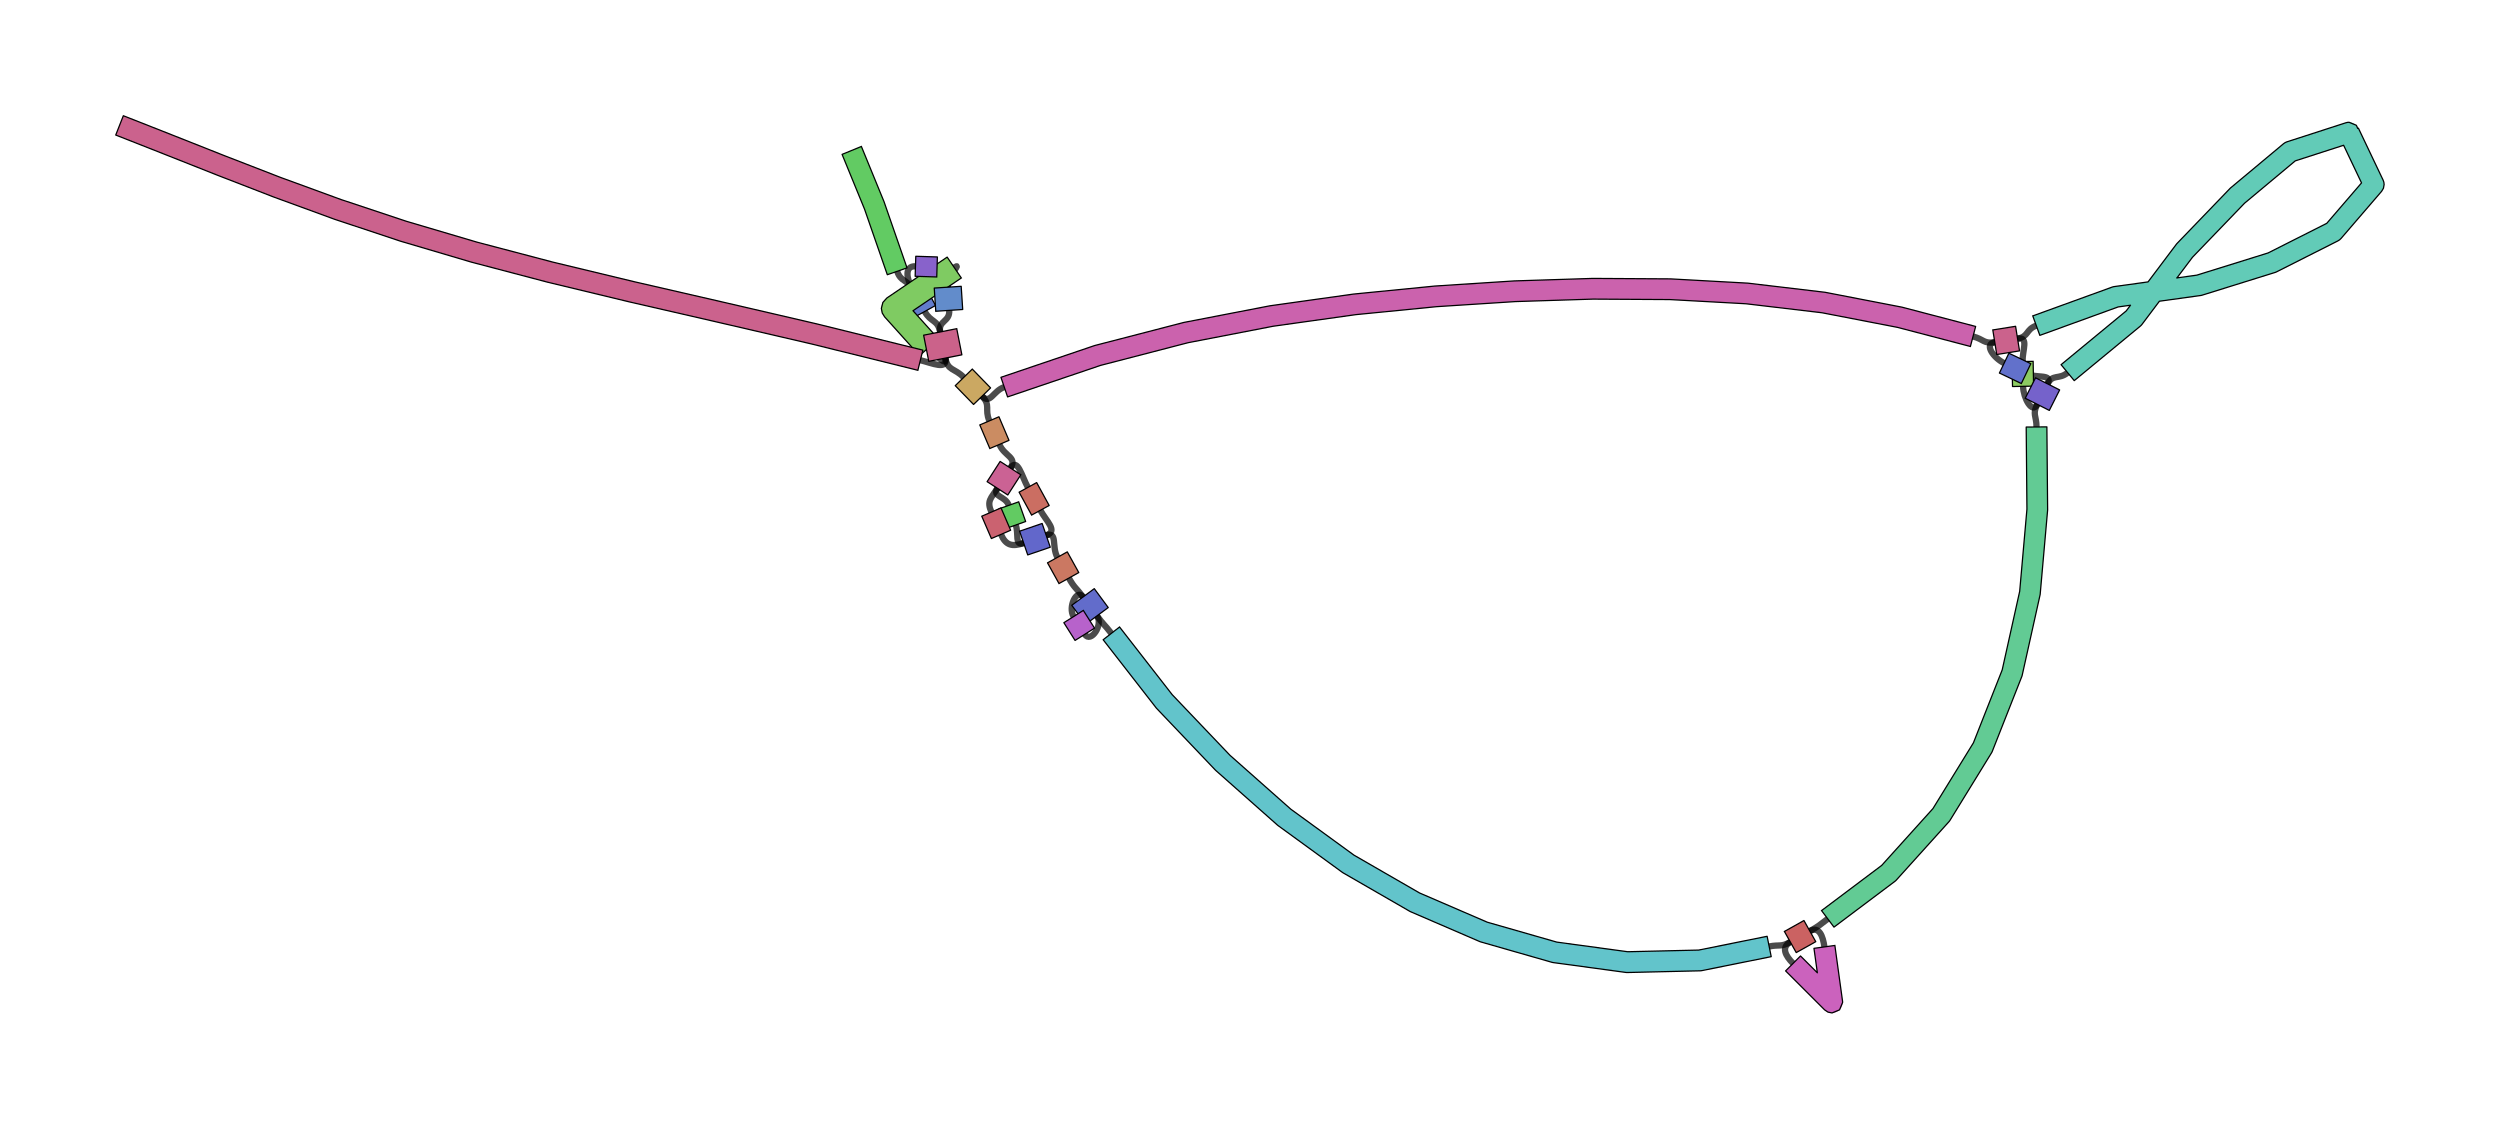 <?xml version="1.0" encoding="UTF-8" standalone="no"?>
<svg width="781.05mm" height="352.778mm"
 viewBox="0 0 2214 1000"
 xmlns="http://www.w3.org/2000/svg" xmlns:xlink="http://www.w3.org/1999/xlink"  version="1.2" baseProfile="tiny">
<title>Qt SVG Document</title>
<desc>Generated with Qt</desc>
<defs>
</defs>
<g fill="none" stroke="black" stroke-width="1" fill-rule="evenodd" stroke-linecap="square" stroke-linejoin="bevel" >

<g fill="#ffffff" fill-opacity="1" stroke="none" transform="matrix(1,0,0,1,0,0)"
font-family="Helvetica" font-size="12" font-weight="400" font-style="normal" 
>
<rect x="0" y="0" width="2214" height="1000"/>
</g>

<g fill="none" stroke="#000000" stroke-opacity="1" stroke-width="1" stroke-linecap="square" stroke-linejoin="bevel" transform="matrix(1,0,0,1,0,0)"
font-family="Helvetica" font-size="12" font-weight="400" font-style="normal" 
>
</g>

<g fill="none" stroke="#000000" stroke-opacity="1" stroke-width="1" stroke-linecap="square" stroke-linejoin="bevel" transform="matrix(1,0,0,1,0,0)"
font-family="Helvetica" font-size="12" font-weight="400" font-style="normal" 
>
</g>

<g fill="none" stroke="#000000" stroke-opacity="1" stroke-width="1" stroke-linecap="square" stroke-linejoin="bevel" transform="matrix(3.717,0,0,3.717,12.934,18.119)"
font-family="Helvetica" font-size="12" font-weight="400" font-style="normal" 
>
</g>

<g fill="none" stroke="#000000" stroke-opacity="0.706" stroke-width="1.5" stroke-linecap="round" stroke-linejoin="bevel" transform="matrix(3.717,0,0,3.717,12.934,18.119)"
font-family="Helvetica" font-size="12" font-weight="400" font-style="normal" 
>
<path vector-effect="none" fill-rule="evenodd" d="M221.75,80.44 C222.326,83.369 218.699,81.665 215.801,80.948 "/>
</g>

<g fill="none" stroke="#000000" stroke-opacity="1" stroke-width="1" stroke-linecap="square" stroke-linejoin="bevel" transform="matrix(3.717,0,0,3.717,12.934,18.119)"
font-family="Helvetica" font-size="12" font-weight="400" font-style="normal" 
>
</g>

<g fill="none" stroke="#000000" stroke-opacity="1" stroke-width="1" stroke-linecap="square" stroke-linejoin="bevel" transform="matrix(3.717,0,0,3.717,12.934,18.119)"
font-family="Helvetica" font-size="12" font-weight="400" font-style="normal" 
>
</g>

<g fill="none" stroke="#000000" stroke-opacity="0.706" stroke-width="1.5" stroke-linecap="round" stroke-linejoin="bevel" transform="matrix(3.717,0,0,3.717,12.934,18.119)"
font-family="Helvetica" font-size="12" font-weight="400" font-style="normal" 
>
<path vector-effect="none" fill-rule="evenodd" d="M221.75,80.44 C222.363,83.56 223.927,82.758 226.144,85.037 "/>
</g>

<g fill="none" stroke="#000000" stroke-opacity="1" stroke-width="1" stroke-linecap="square" stroke-linejoin="bevel" transform="matrix(3.717,0,0,3.717,12.934,18.119)"
font-family="Helvetica" font-size="12" font-weight="400" font-style="normal" 
>
</g>

<g fill="none" stroke="#000000" stroke-opacity="1" stroke-width="1" stroke-linecap="square" stroke-linejoin="bevel" transform="matrix(3.717,0,0,3.717,12.934,18.119)"
font-family="Helvetica" font-size="12" font-weight="400" font-style="normal" 
>
</g>

<g fill="none" stroke="#000000" stroke-opacity="0.706" stroke-width="1.5" stroke-linecap="round" stroke-linejoin="bevel" transform="matrix(3.717,0,0,3.717,12.934,18.119)"
font-family="Helvetica" font-size="12" font-weight="400" font-style="normal" 
>
<path vector-effect="none" fill-rule="evenodd" d="M221.75,80.44 C222.202,82.739 219.407,79.6 217.84,77.859 "/>
</g>

<g fill="none" stroke="#000000" stroke-opacity="1" stroke-width="1" stroke-linecap="square" stroke-linejoin="bevel" transform="matrix(3.717,0,0,3.717,12.934,18.119)"
font-family="Helvetica" font-size="12" font-weight="400" font-style="normal" 
>
</g>

<g fill="none" stroke="#000000" stroke-opacity="1" stroke-width="1" stroke-linecap="square" stroke-linejoin="bevel" transform="matrix(3.717,0,0,3.717,12.934,18.119)"
font-family="Helvetica" font-size="12" font-weight="400" font-style="normal" 
>
</g>

<g fill="none" stroke="#000000" stroke-opacity="0.706" stroke-width="1.5" stroke-linecap="round" stroke-linejoin="bevel" transform="matrix(3.717,0,0,3.717,12.934,18.119)"
font-family="Helvetica" font-size="12" font-weight="400" font-style="normal" 
>
<path vector-effect="none" fill-rule="evenodd" d="M220.525,74.211 C219.935,71.21 218.311,72.011 216.832,69.334 "/>
</g>

<g fill="none" stroke="#000000" stroke-opacity="1" stroke-width="1" stroke-linecap="square" stroke-linejoin="bevel" transform="matrix(3.717,0,0,3.717,12.934,18.119)"
font-family="Helvetica" font-size="12" font-weight="400" font-style="normal" 
>
</g>

<g fill="none" stroke="#000000" stroke-opacity="1" stroke-width="1" stroke-linecap="square" stroke-linejoin="bevel" transform="matrix(3.717,0,0,3.717,12.934,18.119)"
font-family="Helvetica" font-size="12" font-weight="400" font-style="normal" 
>
</g>

<g fill="none" stroke="#000000" stroke-opacity="0.706" stroke-width="1.5" stroke-linecap="round" stroke-linejoin="bevel" transform="matrix(3.717,0,0,3.717,12.934,18.119)"
font-family="Helvetica" font-size="12" font-weight="400" font-style="normal" 
>
<path vector-effect="none" fill-rule="evenodd" d="M220.525,74.211 C219.988,71.478 222.864,71.855 222.683,69.075 "/>
</g>

<g fill="none" stroke="#000000" stroke-opacity="1" stroke-width="1" stroke-linecap="square" stroke-linejoin="bevel" transform="matrix(3.717,0,0,3.717,12.934,18.119)"
font-family="Helvetica" font-size="12" font-weight="400" font-style="normal" 
>
</g>

<g fill="none" stroke="#000000" stroke-opacity="1" stroke-width="1" stroke-linecap="square" stroke-linejoin="bevel" transform="matrix(3.717,0,0,3.717,12.934,18.119)"
font-family="Helvetica" font-size="12" font-weight="400" font-style="normal" 
>
</g>

<g fill="none" stroke="#000000" stroke-opacity="0.706" stroke-width="1.5" stroke-linecap="round" stroke-linejoin="bevel" transform="matrix(3.717,0,0,3.717,12.934,18.119)"
font-family="Helvetica" font-size="12" font-weight="400" font-style="normal" 
>
<path vector-effect="none" fill-rule="evenodd" d="M418.035,220.628 C420.56,220.12 420.828,220.824 423.076,219.567 "/>
</g>

<g fill="none" stroke="#000000" stroke-opacity="1" stroke-width="1" stroke-linecap="square" stroke-linejoin="bevel" transform="matrix(3.717,0,0,3.717,12.934,18.119)"
font-family="Helvetica" font-size="12" font-weight="400" font-style="normal" 
>
</g>

<g fill="none" stroke="#000000" stroke-opacity="1" stroke-width="1" stroke-linecap="square" stroke-linejoin="bevel" transform="matrix(3.717,0,0,3.717,12.934,18.119)"
font-family="Helvetica" font-size="12" font-weight="400" font-style="normal" 
>
</g>

<g fill="none" stroke="#000000" stroke-opacity="0.706" stroke-width="1.5" stroke-linecap="round" stroke-linejoin="bevel" transform="matrix(3.717,0,0,3.717,12.934,18.119)"
font-family="Helvetica" font-size="12" font-weight="400" font-style="normal" 
>
<path vector-effect="none" fill-rule="evenodd" d="M261.307,146.029 C259.65,143.899 259.483,144.031 257.88,141.861 "/>
</g>

<g fill="none" stroke="#000000" stroke-opacity="1" stroke-width="1" stroke-linecap="square" stroke-linejoin="bevel" transform="matrix(3.717,0,0,3.717,12.934,18.119)"
font-family="Helvetica" font-size="12" font-weight="400" font-style="normal" 
>
</g>

<g fill="none" stroke="#000000" stroke-opacity="1" stroke-width="1" stroke-linecap="square" stroke-linejoin="bevel" transform="matrix(3.717,0,0,3.717,12.934,18.119)"
font-family="Helvetica" font-size="12" font-weight="400" font-style="normal" 
>
</g>

<g fill="none" stroke="#000000" stroke-opacity="0.706" stroke-width="1.5" stroke-linecap="round" stroke-linejoin="bevel" transform="matrix(3.717,0,0,3.717,12.934,18.119)"
font-family="Helvetica" font-size="12" font-weight="400" font-style="normal" 
>
<path vector-effect="none" fill-rule="evenodd" d="M489.153,83.912 C487.04,85.655 485.605,84.14 484.371,86.586 "/>
</g>

<g fill="none" stroke="#000000" stroke-opacity="1" stroke-width="1" stroke-linecap="square" stroke-linejoin="bevel" transform="matrix(3.717,0,0,3.717,12.934,18.119)"
font-family="Helvetica" font-size="12" font-weight="400" font-style="normal" 
>
</g>

<g fill="none" stroke="#000000" stroke-opacity="1" stroke-width="1" stroke-linecap="square" stroke-linejoin="bevel" transform="matrix(3.717,0,0,3.717,12.934,18.119)"
font-family="Helvetica" font-size="12" font-weight="400" font-style="normal" 
>
</g>

<g fill="none" stroke="#000000" stroke-opacity="0.706" stroke-width="1.5" stroke-linecap="round" stroke-linejoin="bevel" transform="matrix(3.717,0,0,3.717,12.934,18.119)"
font-family="Helvetica" font-size="12" font-weight="400" font-style="normal" 
>
<path vector-effect="none" fill-rule="evenodd" d="M423.728,224.67 C421.908,222.852 420.831,220.822 423.076,219.567 "/>
</g>

<g fill="none" stroke="#000000" stroke-opacity="1" stroke-width="1" stroke-linecap="square" stroke-linejoin="bevel" transform="matrix(3.717,0,0,3.717,12.934,18.119)"
font-family="Helvetica" font-size="12" font-weight="400" font-style="normal" 
>
</g>

<g fill="none" stroke="#000000" stroke-opacity="1" stroke-width="1" stroke-linecap="square" stroke-linejoin="bevel" transform="matrix(3.717,0,0,3.717,12.934,18.119)"
font-family="Helvetica" font-size="12" font-weight="400" font-style="normal" 
>
</g>

<g fill="none" stroke="#000000" stroke-opacity="0.706" stroke-width="1.5" stroke-linecap="round" stroke-linejoin="bevel" transform="matrix(3.717,0,0,3.717,12.934,18.119)"
font-family="Helvetica" font-size="12" font-weight="400" font-style="normal" 
>
<path vector-effect="none" fill-rule="evenodd" d="M427.729,216.966 C429.964,215.717 430.851,218.194 431.201,220.73 "/>
</g>

<g fill="none" stroke="#000000" stroke-opacity="1" stroke-width="1" stroke-linecap="square" stroke-linejoin="bevel" transform="matrix(3.717,0,0,3.717,12.934,18.119)"
font-family="Helvetica" font-size="12" font-weight="400" font-style="normal" 
>
</g>

<g fill="none" stroke="#000000" stroke-opacity="1" stroke-width="1" stroke-linecap="square" stroke-linejoin="bevel" transform="matrix(3.717,0,0,3.717,12.934,18.119)"
font-family="Helvetica" font-size="12" font-weight="400" font-style="normal" 
>
</g>

<g fill="none" stroke="#000000" stroke-opacity="0.706" stroke-width="1.5" stroke-linecap="round" stroke-linejoin="bevel" transform="matrix(3.717,0,0,3.717,12.934,18.119)"
font-family="Helvetica" font-size="12" font-weight="400" font-style="normal" 
>
<path vector-effect="none" fill-rule="evenodd" d="M427.729,216.966 C429.986,215.705 429.931,215.601 431.997,214.048 "/>
</g>

<g fill="none" stroke="#000000" stroke-opacity="1" stroke-width="1" stroke-linecap="square" stroke-linejoin="bevel" transform="matrix(3.717,0,0,3.717,12.934,18.119)"
font-family="Helvetica" font-size="12" font-weight="400" font-style="normal" 
>
</g>

<g fill="none" stroke="#000000" stroke-opacity="1" stroke-width="1" stroke-linecap="square" stroke-linejoin="bevel" transform="matrix(3.717,0,0,3.717,12.934,18.119)"
font-family="Helvetica" font-size="12" font-weight="400" font-style="normal" 
>
</g>

<g fill="none" stroke="#000000" stroke-opacity="0.706" stroke-width="1.5" stroke-linecap="round" stroke-linejoin="bevel" transform="matrix(3.717,0,0,3.717,12.934,18.119)"
font-family="Helvetica" font-size="12" font-weight="400" font-style="normal" 
>
<path vector-effect="none" fill-rule="evenodd" d="M210.277,59.765 C211.187,62.386 212.537,61.558 213.878,63.986 "/>
</g>

<g fill="none" stroke="#000000" stroke-opacity="1" stroke-width="1" stroke-linecap="square" stroke-linejoin="bevel" transform="matrix(3.717,0,0,3.717,12.934,18.119)"
font-family="Helvetica" font-size="12" font-weight="400" font-style="normal" 
>
</g>

<g fill="none" stroke="#000000" stroke-opacity="1" stroke-width="1" stroke-linecap="square" stroke-linejoin="bevel" transform="matrix(3.717,0,0,3.717,12.934,18.119)"
font-family="Helvetica" font-size="12" font-weight="400" font-style="normal" 
>
</g>

<g fill="none" stroke="#000000" stroke-opacity="0.706" stroke-width="1.5" stroke-linecap="round" stroke-linejoin="bevel" transform="matrix(3.717,0,0,3.717,12.934,18.119)"
font-family="Helvetica" font-size="12" font-weight="400" font-style="normal" 
>
<path vector-effect="none" fill-rule="evenodd" d="M481.74,96.853 C481.716,94.156 480.697,93.869 481.912,91.461 "/>
</g>

<g fill="none" stroke="#000000" stroke-opacity="1" stroke-width="1" stroke-linecap="square" stroke-linejoin="bevel" transform="matrix(3.717,0,0,3.717,12.934,18.119)"
font-family="Helvetica" font-size="12" font-weight="400" font-style="normal" 
>
</g>

<g fill="none" stroke="#000000" stroke-opacity="1" stroke-width="1" stroke-linecap="square" stroke-linejoin="bevel" transform="matrix(3.717,0,0,3.717,12.934,18.119)"
font-family="Helvetica" font-size="12" font-weight="400" font-style="normal" 
>
</g>

<g fill="none" stroke="#000000" stroke-opacity="0.706" stroke-width="1.5" stroke-linecap="round" stroke-linejoin="bevel" transform="matrix(3.717,0,0,3.717,12.934,18.119)"
font-family="Helvetica" font-size="12" font-weight="400" font-style="normal" 
>
<path vector-effect="none" fill-rule="evenodd" d="M477.215,75.795 C479.896,75.366 479.131,73.636 481.682,72.71 "/>
</g>

<g fill="none" stroke="#000000" stroke-opacity="1" stroke-width="1" stroke-linecap="square" stroke-linejoin="bevel" transform="matrix(3.717,0,0,3.717,12.934,18.119)"
font-family="Helvetica" font-size="12" font-weight="400" font-style="normal" 
>
</g>

<g fill="none" stroke="#000000" stroke-opacity="1" stroke-width="1" stroke-linecap="square" stroke-linejoin="bevel" transform="matrix(3.717,0,0,3.717,12.934,18.119)"
font-family="Helvetica" font-size="12" font-weight="400" font-style="normal" 
>
</g>

<g fill="none" stroke="#000000" stroke-opacity="0.706" stroke-width="1.5" stroke-linecap="round" stroke-linejoin="bevel" transform="matrix(3.717,0,0,3.717,12.934,18.119)"
font-family="Helvetica" font-size="12" font-weight="400" font-style="normal" 
>
<path vector-effect="none" fill-rule="evenodd" d="M477.215,75.795 C479.981,75.353 478.36,78.466 478.414,81.266 "/>
</g>

<g fill="none" stroke="#000000" stroke-opacity="1" stroke-width="1" stroke-linecap="square" stroke-linejoin="bevel" transform="matrix(3.717,0,0,3.717,12.934,18.119)"
font-family="Helvetica" font-size="12" font-weight="400" font-style="normal" 
>
</g>

<g fill="none" stroke="#000000" stroke-opacity="1" stroke-width="1" stroke-linecap="square" stroke-linejoin="bevel" transform="matrix(3.717,0,0,3.717,12.934,18.119)"
font-family="Helvetica" font-size="12" font-weight="400" font-style="normal" 
>
</g>

<g fill="none" stroke="#000000" stroke-opacity="0.706" stroke-width="1.5" stroke-linecap="round" stroke-linejoin="bevel" transform="matrix(3.717,0,0,3.717,12.934,18.119)"
font-family="Helvetica" font-size="12" font-weight="400" font-style="normal" 
>
<path vector-effect="none" fill-rule="evenodd" d="M471.787,76.663 C469.141,77.086 469.199,75.967 466.606,75.288 "/>
</g>

<g fill="none" stroke="#000000" stroke-opacity="1" stroke-width="1" stroke-linecap="square" stroke-linejoin="bevel" transform="matrix(3.717,0,0,3.717,12.934,18.119)"
font-family="Helvetica" font-size="12" font-weight="400" font-style="normal" 
>
</g>

<g fill="none" stroke="#000000" stroke-opacity="1" stroke-width="1" stroke-linecap="square" stroke-linejoin="bevel" transform="matrix(3.717,0,0,3.717,12.934,18.119)"
font-family="Helvetica" font-size="12" font-weight="400" font-style="normal" 
>
</g>

<g fill="none" stroke="#000000" stroke-opacity="0.706" stroke-width="1.5" stroke-linecap="round" stroke-linejoin="bevel" transform="matrix(3.717,0,0,3.717,12.934,18.119)"
font-family="Helvetica" font-size="12" font-weight="400" font-style="normal" 
>
<path vector-effect="none" fill-rule="evenodd" d="M478.529,87.169 C478.582,89.901 480.681,93.9 481.912,91.461 "/>
</g>

<g fill="none" stroke="#000000" stroke-opacity="1" stroke-width="1" stroke-linecap="square" stroke-linejoin="bevel" transform="matrix(3.717,0,0,3.717,12.934,18.119)"
font-family="Helvetica" font-size="12" font-weight="400" font-style="normal" 
>
</g>

<g fill="none" stroke="#000000" stroke-opacity="1" stroke-width="1" stroke-linecap="square" stroke-linejoin="bevel" transform="matrix(3.717,0,0,3.717,12.934,18.119)"
font-family="Helvetica" font-size="12" font-weight="400" font-style="normal" 
>
</g>

<g fill="none" stroke="#000000" stroke-opacity="0.706" stroke-width="1.5" stroke-linecap="round" stroke-linejoin="bevel" transform="matrix(3.717,0,0,3.717,12.934,18.119)"
font-family="Helvetica" font-size="12" font-weight="400" font-style="normal" 
>
<path vector-effect="none" fill-rule="evenodd" d="M484.371,86.586 C485.65,84.052 481.807,85.368 479.246,84.143 "/>
</g>

<g fill="none" stroke="#000000" stroke-opacity="1" stroke-width="1" stroke-linecap="square" stroke-linejoin="bevel" transform="matrix(3.717,0,0,3.717,12.934,18.119)"
font-family="Helvetica" font-size="12" font-weight="400" font-style="normal" 
>
</g>

<g fill="none" stroke="#000000" stroke-opacity="1" stroke-width="1" stroke-linecap="square" stroke-linejoin="bevel" transform="matrix(3.717,0,0,3.717,12.934,18.119)"
font-family="Helvetica" font-size="12" font-weight="400" font-style="normal" 
>
</g>

<g fill="none" stroke="#000000" stroke-opacity="0.706" stroke-width="1.5" stroke-linecap="round" stroke-linejoin="bevel" transform="matrix(3.717,0,0,3.717,12.934,18.119)"
font-family="Helvetica" font-size="12" font-weight="400" font-style="normal" 
>
<path vector-effect="none" fill-rule="evenodd" d="M474.022,81.644 C471.56,80.465 469.092,77.094 471.787,76.663 "/>
</g>

<g fill="none" stroke="#000000" stroke-opacity="1" stroke-width="1" stroke-linecap="square" stroke-linejoin="bevel" transform="matrix(3.717,0,0,3.717,12.934,18.119)"
font-family="Helvetica" font-size="12" font-weight="400" font-style="normal" 
>
</g>

<g fill="none" stroke="#000000" stroke-opacity="1" stroke-width="1" stroke-linecap="square" stroke-linejoin="bevel" transform="matrix(3.717,0,0,3.717,12.934,18.119)"
font-family="Helvetica" font-size="12" font-weight="400" font-style="normal" 
>
</g>

<g fill="none" stroke="#000000" stroke-opacity="0.706" stroke-width="1.5" stroke-linecap="round" stroke-linejoin="bevel" transform="matrix(3.717,0,0,3.717,12.934,18.119)"
font-family="Helvetica" font-size="12" font-weight="400" font-style="normal" 
>
<path vector-effect="none" fill-rule="evenodd" d="M230.505,89.519 C232.497,91.567 233.088,88.274 235.793,87.357 "/>
</g>

<g fill="none" stroke="#000000" stroke-opacity="1" stroke-width="1" stroke-linecap="square" stroke-linejoin="bevel" transform="matrix(3.717,0,0,3.717,12.934,18.119)"
font-family="Helvetica" font-size="12" font-weight="400" font-style="normal" 
>
</g>

<g fill="none" stroke="#000000" stroke-opacity="1" stroke-width="1" stroke-linecap="square" stroke-linejoin="bevel" transform="matrix(3.717,0,0,3.717,12.934,18.119)"
font-family="Helvetica" font-size="12" font-weight="400" font-style="normal" 
>
</g>

<g fill="none" stroke="#000000" stroke-opacity="0.706" stroke-width="1.5" stroke-linecap="round" stroke-linejoin="bevel" transform="matrix(3.717,0,0,3.717,12.934,18.119)"
font-family="Helvetica" font-size="12" font-weight="400" font-style="normal" 
>
<path vector-effect="none" fill-rule="evenodd" d="M222.322,63.55 C222.161,61.088 225.915,57.482 223.873,58.867 "/>
</g>

<g fill="none" stroke="#000000" stroke-opacity="1" stroke-width="1" stroke-linecap="square" stroke-linejoin="bevel" transform="matrix(3.717,0,0,3.717,12.934,18.119)"
font-family="Helvetica" font-size="12" font-weight="400" font-style="normal" 
>
</g>

<g fill="none" stroke="#000000" stroke-opacity="1" stroke-width="1" stroke-linecap="square" stroke-linejoin="bevel" transform="matrix(3.717,0,0,3.717,12.934,18.119)"
font-family="Helvetica" font-size="12" font-weight="400" font-style="normal" 
>
</g>

<g fill="none" stroke="#000000" stroke-opacity="0.706" stroke-width="1.5" stroke-linecap="round" stroke-linejoin="bevel" transform="matrix(3.717,0,0,3.717,12.934,18.119)"
font-family="Helvetica" font-size="12" font-weight="400" font-style="normal" 
>
<path vector-effect="none" fill-rule="evenodd" d="M222.322,63.55 C222.144,60.832 222.504,58.818 219.782,58.731 "/>
</g>

<g fill="none" stroke="#000000" stroke-opacity="1" stroke-width="1" stroke-linecap="square" stroke-linejoin="bevel" transform="matrix(3.717,0,0,3.717,12.934,18.119)"
font-family="Helvetica" font-size="12" font-weight="400" font-style="normal" 
>
</g>

<g fill="none" stroke="#000000" stroke-opacity="1" stroke-width="1" stroke-linecap="square" stroke-linejoin="bevel" transform="matrix(3.717,0,0,3.717,12.934,18.119)"
font-family="Helvetica" font-size="12" font-weight="400" font-style="normal" 
>
</g>

<g fill="none" stroke="#000000" stroke-opacity="0.706" stroke-width="1.5" stroke-linecap="round" stroke-linejoin="bevel" transform="matrix(3.717,0,0,3.717,12.934,18.119)"
font-family="Helvetica" font-size="12" font-weight="400" font-style="normal" 
>
<path vector-effect="none" fill-rule="evenodd" d="M214.638,58.567 C211.903,58.48 212.555,61.591 213.878,63.986 "/>
</g>

<g fill="none" stroke="#000000" stroke-opacity="1" stroke-width="1" stroke-linecap="square" stroke-linejoin="bevel" transform="matrix(3.717,0,0,3.717,12.934,18.119)"
font-family="Helvetica" font-size="12" font-weight="400" font-style="normal" 
>
</g>

<g fill="none" stroke="#000000" stroke-opacity="1" stroke-width="1" stroke-linecap="square" stroke-linejoin="bevel" transform="matrix(3.717,0,0,3.717,12.934,18.119)"
font-family="Helvetica" font-size="12" font-weight="400" font-style="normal" 
>
</g>

<g fill="none" stroke="#000000" stroke-opacity="0.706" stroke-width="1.5" stroke-linecap="round" stroke-linejoin="bevel" transform="matrix(3.717,0,0,3.717,12.934,18.119)"
font-family="Helvetica" font-size="12" font-weight="400" font-style="normal" 
>
<path vector-effect="none" fill-rule="evenodd" d="M232.243,95.395 C231.043,92.576 232.641,91.715 230.505,89.519 "/>
</g>

<g fill="none" stroke="#000000" stroke-opacity="1" stroke-width="1" stroke-linecap="square" stroke-linejoin="bevel" transform="matrix(3.717,0,0,3.717,12.934,18.119)"
font-family="Helvetica" font-size="12" font-weight="400" font-style="normal" 
>
</g>

<g fill="none" stroke="#000000" stroke-opacity="1" stroke-width="1" stroke-linecap="square" stroke-linejoin="bevel" transform="matrix(3.717,0,0,3.717,12.934,18.119)"
font-family="Helvetica" font-size="12" font-weight="400" font-style="normal" 
>
</g>

<g fill="none" stroke="#000000" stroke-opacity="0.706" stroke-width="1.5" stroke-linecap="round" stroke-linejoin="bevel" transform="matrix(3.717,0,0,3.717,12.934,18.119)"
font-family="Helvetica" font-size="12" font-weight="400" font-style="normal" 
>
<path vector-effect="none" fill-rule="evenodd" d="M254.554,137.356 C253.017,135.274 250.93,139.833 252.312,142.022 "/>
</g>

<g fill="none" stroke="#000000" stroke-opacity="1" stroke-width="1" stroke-linecap="square" stroke-linejoin="bevel" transform="matrix(3.717,0,0,3.717,12.934,18.119)"
font-family="Helvetica" font-size="12" font-weight="400" font-style="normal" 
>
</g>

<g fill="none" stroke="#000000" stroke-opacity="1" stroke-width="1" stroke-linecap="square" stroke-linejoin="bevel" transform="matrix(3.717,0,0,3.717,12.934,18.119)"
font-family="Helvetica" font-size="12" font-weight="400" font-style="normal" 
>
</g>

<g fill="none" stroke="#000000" stroke-opacity="0.706" stroke-width="1.5" stroke-linecap="round" stroke-linejoin="bevel" transform="matrix(3.717,0,0,3.717,12.934,18.119)"
font-family="Helvetica" font-size="12" font-weight="400" font-style="normal" 
>
<path vector-effect="none" fill-rule="evenodd" d="M254.554,137.356 C252.885,135.095 252.554,135.31 251.191,132.853 "/>
</g>

<g fill="none" stroke="#000000" stroke-opacity="1" stroke-width="1" stroke-linecap="square" stroke-linejoin="bevel" transform="matrix(3.717,0,0,3.717,12.934,18.119)"
font-family="Helvetica" font-size="12" font-weight="400" font-style="normal" 
>
</g>

<g fill="none" stroke="#000000" stroke-opacity="1" stroke-width="1" stroke-linecap="square" stroke-linejoin="bevel" transform="matrix(3.717,0,0,3.717,12.934,18.119)"
font-family="Helvetica" font-size="12" font-weight="400" font-style="normal" 
>
</g>

<g fill="none" stroke="#000000" stroke-opacity="0.706" stroke-width="1.5" stroke-linecap="round" stroke-linejoin="bevel" transform="matrix(3.717,0,0,3.717,12.934,18.119)"
font-family="Helvetica" font-size="12" font-weight="400" font-style="normal" 
>
<path vector-effect="none" fill-rule="evenodd" d="M254.98,146.25 C256.384,148.474 259.443,143.977 257.88,141.861 "/>
</g>

<g fill="none" stroke="#000000" stroke-opacity="1" stroke-width="1" stroke-linecap="square" stroke-linejoin="bevel" transform="matrix(3.717,0,0,3.717,12.934,18.119)"
font-family="Helvetica" font-size="12" font-weight="400" font-style="normal" 
>
</g>

<g fill="none" stroke="#000000" stroke-opacity="1" stroke-width="1" stroke-linecap="square" stroke-linejoin="bevel" transform="matrix(3.717,0,0,3.717,12.934,18.119)"
font-family="Helvetica" font-size="12" font-weight="400" font-style="normal" 
>
</g>

<g fill="none" stroke="#000000" stroke-opacity="0.706" stroke-width="1.5" stroke-linecap="round" stroke-linejoin="bevel" transform="matrix(3.717,0,0,3.717,12.934,18.119)"
font-family="Helvetica" font-size="12" font-weight="400" font-style="normal" 
>
<path vector-effect="none" fill-rule="evenodd" d="M238.53,120.213 C239.313,122.426 238.193,125.273 240.413,124.513 "/>
</g>

<g fill="none" stroke="#000000" stroke-opacity="1" stroke-width="1" stroke-linecap="square" stroke-linejoin="bevel" transform="matrix(3.717,0,0,3.717,12.934,18.119)"
font-family="Helvetica" font-size="12" font-weight="400" font-style="normal" 
>
</g>

<g fill="none" stroke="#000000" stroke-opacity="1" stroke-width="1" stroke-linecap="square" stroke-linejoin="bevel" transform="matrix(3.717,0,0,3.717,12.934,18.119)"
font-family="Helvetica" font-size="12" font-weight="400" font-style="normal" 
>
</g>

<g fill="none" stroke="#000000" stroke-opacity="0.706" stroke-width="1.5" stroke-linecap="round" stroke-linejoin="bevel" transform="matrix(3.717,0,0,3.717,12.934,18.119)"
font-family="Helvetica" font-size="12" font-weight="400" font-style="normal" 
>
<path vector-effect="none" fill-rule="evenodd" d="M245.785,122.674 C248.567,121.722 247.026,125.345 248.453,127.917 "/>
</g>

<g fill="none" stroke="#000000" stroke-opacity="1" stroke-width="1" stroke-linecap="square" stroke-linejoin="bevel" transform="matrix(3.717,0,0,3.717,12.934,18.119)"
font-family="Helvetica" font-size="12" font-weight="400" font-style="normal" 
>
</g>

<g fill="none" stroke="#000000" stroke-opacity="1" stroke-width="1" stroke-linecap="square" stroke-linejoin="bevel" transform="matrix(3.717,0,0,3.717,12.934,18.119)"
font-family="Helvetica" font-size="12" font-weight="400" font-style="normal" 
>
</g>

<g fill="none" stroke="#000000" stroke-opacity="0.706" stroke-width="1.5" stroke-linecap="round" stroke-linejoin="bevel" transform="matrix(3.717,0,0,3.717,12.934,18.119)"
font-family="Helvetica" font-size="12" font-weight="400" font-style="normal" 
>
<path vector-effect="none" fill-rule="evenodd" d="M245.785,122.674 C248.686,121.681 245.869,119.391 244.398,116.701 "/>
</g>

<g fill="none" stroke="#000000" stroke-opacity="1" stroke-width="1" stroke-linecap="square" stroke-linejoin="bevel" transform="matrix(3.717,0,0,3.717,12.934,18.119)"
font-family="Helvetica" font-size="12" font-weight="400" font-style="normal" 
>
</g>

<g fill="none" stroke="#000000" stroke-opacity="1" stroke-width="1" stroke-linecap="square" stroke-linejoin="bevel" transform="matrix(3.717,0,0,3.717,12.934,18.119)"
font-family="Helvetica" font-size="12" font-weight="400" font-style="normal" 
>
</g>

<g fill="none" stroke="#000000" stroke-opacity="0.706" stroke-width="1.5" stroke-linecap="round" stroke-linejoin="bevel" transform="matrix(3.717,0,0,3.717,12.934,18.119)"
font-family="Helvetica" font-size="12" font-weight="400" font-style="normal" 
>
<path vector-effect="none" fill-rule="evenodd" d="M234.167,111.471 C232.846,113.52 236.058,113.229 236.871,115.527 "/>
</g>

<g fill="none" stroke="#000000" stroke-opacity="1" stroke-width="1" stroke-linecap="square" stroke-linejoin="bevel" transform="matrix(3.717,0,0,3.717,12.934,18.119)"
font-family="Helvetica" font-size="12" font-weight="400" font-style="normal" 
>
</g>

<g fill="none" stroke="#000000" stroke-opacity="1" stroke-width="1" stroke-linecap="square" stroke-linejoin="bevel" transform="matrix(3.717,0,0,3.717,12.934,18.119)"
font-family="Helvetica" font-size="12" font-weight="400" font-style="normal" 
>
</g>

<g fill="none" stroke="#000000" stroke-opacity="0.706" stroke-width="1.5" stroke-linecap="round" stroke-linejoin="bevel" transform="matrix(3.717,0,0,3.717,12.934,18.119)"
font-family="Helvetica" font-size="12" font-weight="400" font-style="normal" 
>
<path vector-effect="none" fill-rule="evenodd" d="M234.167,111.471 C232.586,113.923 231.572,114.446 232.726,117.126 "/>
</g>

<g fill="none" stroke="#000000" stroke-opacity="1" stroke-width="1" stroke-linecap="square" stroke-linejoin="bevel" transform="matrix(3.717,0,0,3.717,12.934,18.119)"
font-family="Helvetica" font-size="12" font-weight="400" font-style="normal" 
>
</g>

<g fill="none" stroke="#000000" stroke-opacity="1" stroke-width="1" stroke-linecap="square" stroke-linejoin="bevel" transform="matrix(3.717,0,0,3.717,12.934,18.119)"
font-family="Helvetica" font-size="12" font-weight="400" font-style="normal" 
>
</g>

<g fill="none" stroke="#000000" stroke-opacity="0.706" stroke-width="1.5" stroke-linecap="round" stroke-linejoin="bevel" transform="matrix(3.717,0,0,3.717,12.934,18.119)"
font-family="Helvetica" font-size="12" font-weight="400" font-style="normal" 
>
<path vector-effect="none" fill-rule="evenodd" d="M237.272,106.654 C238.959,104.037 235.854,103.877 234.634,101.012 "/>
</g>

<g fill="none" stroke="#000000" stroke-opacity="1" stroke-width="1" stroke-linecap="square" stroke-linejoin="bevel" transform="matrix(3.717,0,0,3.717,12.934,18.119)"
font-family="Helvetica" font-size="12" font-weight="400" font-style="normal" 
>
</g>

<g fill="none" stroke="#000000" stroke-opacity="1" stroke-width="1" stroke-linecap="square" stroke-linejoin="bevel" transform="matrix(3.717,0,0,3.717,12.934,18.119)"
font-family="Helvetica" font-size="12" font-weight="400" font-style="normal" 
>
</g>

<g fill="none" stroke="#000000" stroke-opacity="0.706" stroke-width="1.5" stroke-linecap="round" stroke-linejoin="bevel" transform="matrix(3.717,0,0,3.717,12.934,18.119)"
font-family="Helvetica" font-size="12" font-weight="400" font-style="normal" 
>
<path vector-effect="none" fill-rule="evenodd" d="M235.017,122.446 C236.16,125.1 237.68,125.449 240.413,124.513 "/>
</g>

<g fill="none" stroke="#000000" stroke-opacity="1" stroke-width="1" stroke-linecap="square" stroke-linejoin="bevel" transform="matrix(3.717,0,0,3.717,12.934,18.119)"
font-family="Helvetica" font-size="12" font-weight="400" font-style="normal" 
>
</g>

<g fill="none" stroke="#000000" stroke-opacity="1" stroke-width="1" stroke-linecap="square" stroke-linejoin="bevel" transform="matrix(3.717,0,0,3.717,12.934,18.119)"
font-family="Helvetica" font-size="12" font-weight="400" font-style="normal" 
>
</g>

<g fill="none" stroke="#000000" stroke-opacity="0.706" stroke-width="1.5" stroke-linecap="round" stroke-linejoin="bevel" transform="matrix(3.717,0,0,3.717,12.934,18.119)"
font-family="Helvetica" font-size="12" font-weight="400" font-style="normal" 
>
<path vector-effect="none" fill-rule="evenodd" d="M241.418,111.248 C239.934,108.533 238.948,104.054 237.272,106.654 "/>
</g>

<g fill="none" stroke="#000000" stroke-opacity="1" stroke-width="1" stroke-linecap="square" stroke-linejoin="bevel" transform="matrix(3.717,0,0,3.717,12.934,18.119)"
font-family="Helvetica" font-size="12" font-weight="400" font-style="normal" 
>
</g>

<g fill="none" stroke="#000000" stroke-opacity="1" stroke-width="1" stroke-linecap="square" stroke-linejoin="bevel" transform="matrix(3.717,0,0,3.717,12.934,18.119)"
font-family="Helvetica" font-size="12" font-weight="400" font-style="normal" 
>
</g>

<g fill="#cb62ad" fill-opacity="1" stroke="none" transform="matrix(3.717,0,0,3.717,12.934,18.119)"
font-family="Helvetica" font-size="12" font-weight="400" font-style="normal" 
>
<path vector-effect="none" fill-rule="nonzero" d="M465.981,77.674 L448.492,73.096 L449.117,70.711 L448.648,73.132 L430.531,69.627 L431,67.206 L430.71,69.655 L412.446,67.492 L412.736,65.043 L412.601,67.505 L394.303,66.497 L394.438,64.034 L394.423,66.5 L376.029,66.389 L376.044,63.924 L376.123,66.388 L357.534,66.981 L357.455,64.517 L357.614,66.978 L338.723,68.198 L338.564,65.737 L338.806,68.191 L319.509,70.096 L319.267,67.642 L319.61,70.084 L299.815,72.862 L299.472,70.42 L299.94,72.841 L279.565,76.78 L279.097,74.359 L279.716,76.746 L258.643,82.207 L258.024,79.82 L258.816,82.155 L236.585,89.692 L235.001,85.022 L257.233,77.485 C257.289,77.465 257.347,77.448 257.405,77.433 L257.406,77.433 L278.479,71.972 C278.528,71.959 278.578,71.947 278.628,71.938 L278.629,71.938 L299.004,67.999 C299.045,67.991 299.087,67.984 299.129,67.978 L299.13,67.978 L318.924,65.201 C318.957,65.196 318.991,65.192 319.024,65.188 L319.025,65.189 L338.321,63.283 C338.349,63.281 338.377,63.278 338.404,63.277 L338.405,63.277 L357.296,62.056 C357.322,62.055 357.349,62.053 357.376,62.052 L357.376,62.053 L375.966,61.459 C375.992,61.458 376.018,61.458 376.044,61.458 C377.406,61.458 378.51,62.562 378.51,63.924 C378.51,65.285 377.406,66.389 376.044,66.389 C374.682,66.389 373.578,65.285 373.578,63.924 C373.578,62.62 374.591,61.552 375.871,61.464 L376.059,61.458 L394.453,61.569 C394.494,61.569 394.534,61.57 394.574,61.572 L394.574,61.572 L412.872,62.581 C412.925,62.584 412.976,62.588 413.026,62.594 L413.026,62.594 L431.29,64.757 C431.351,64.764 431.41,64.773 431.468,64.785 L431.468,64.785 L449.585,68.29 C449.639,68.3 449.691,68.311 449.742,68.325 L449.741,68.325 L467.23,72.903 L465.981,77.674"/>
</g>

<g fill="none" stroke="#000000" stroke-opacity="1" stroke-width="0.3" stroke-linecap="square" stroke-linejoin="round" transform="matrix(3.717,0,0,3.717,12.934,18.119)"
font-family="Helvetica" font-size="12" font-weight="400" font-style="normal" 
>
<path vector-effect="none" fill-rule="evenodd" d="M465.981,77.674 L448.57,73.116 L430.62,69.644 L412.523,67.501 L394.363,66.5 L376.076,66.39 L357.574,66.98 L338.764,68.195 L319.56,70.091 L299.878,72.853 L279.641,76.765 L258.73,82.184 L236.585,89.692 L235.001,85.022 L257.233,77.485 L257.318,77.457 L257.405,77.433 L257.406,77.433 L278.479,71.972 L278.553,71.953 L278.628,71.938 L278.629,71.938 L299.004,67.999 L299.066,67.988 L299.129,67.978 L299.13,67.978 L318.924,65.201 L318.974,65.194 L319.024,65.188 L319.025,65.189 L338.321,63.283 L338.363,63.28 L338.404,63.277 L338.405,63.277 L357.296,62.056 L357.336,62.054 L357.376,62.052 L357.376,62.053 L375.966,61.459 L376.005,61.458 L376.044,61.458 L376.045,61.458 L376.059,61.458 L394.453,61.569 L394.514,61.57 L394.574,61.572 L394.574,61.572 L412.872,62.581 L412.95,62.586 L413.026,62.594 L413.026,62.594 L431.29,64.757 L431.38,64.769 L431.468,64.785 L431.468,64.785 L449.585,68.29 L449.665,68.306 L449.742,68.325 L449.741,68.325 L467.23,72.903 L465.981,77.674"/>
</g>

<g fill="none" stroke="#000000" stroke-opacity="1" stroke-width="1" stroke-linecap="square" stroke-linejoin="bevel" transform="matrix(3.717,0,0,3.717,12.934,18.119)"
font-family="Helvetica" font-size="12" font-weight="400" font-style="normal" 
>
</g>

<g fill="none" stroke="#000000" stroke-opacity="1" stroke-width="1" stroke-linecap="square" stroke-linejoin="bevel" transform="matrix(3.717,0,0,3.717,12.934,18.119)"
font-family="Helvetica" font-size="12" font-weight="400" font-style="normal" 
>
</g>

<g fill="#cb628c" fill-opacity="1" stroke="none" transform="matrix(3.717,0,0,3.717,12.934,18.119)"
font-family="Helvetica" font-size="12" font-weight="400" font-style="normal" 
>
<path vector-effect="none" fill-rule="nonzero" d="M471.319,73.734 L476.747,72.866 L477.684,78.724 L472.256,79.592 L471.319,73.734"/>
</g>

<g fill="none" stroke="#000000" stroke-opacity="1" stroke-width="0.3" stroke-linecap="square" stroke-linejoin="round" transform="matrix(3.717,0,0,3.717,12.934,18.119)"
font-family="Helvetica" font-size="12" font-weight="400" font-style="normal" 
>
<path vector-effect="none" fill-rule="evenodd" d="M471.319,73.734 L476.747,72.866 L477.684,78.724 L472.256,79.592 L471.319,73.734"/>
</g>

<g fill="none" stroke="#000000" stroke-opacity="1" stroke-width="1" stroke-linecap="square" stroke-linejoin="bevel" transform="matrix(3.717,0,0,3.717,12.934,18.119)"
font-family="Helvetica" font-size="12" font-weight="400" font-style="normal" 
>
</g>

<g fill="none" stroke="#000000" stroke-opacity="1" stroke-width="1" stroke-linecap="square" stroke-linejoin="bevel" transform="matrix(3.717,0,0,3.717,12.934,18.119)"
font-family="Helvetica" font-size="12" font-weight="400" font-style="normal" 
>
</g>

<g fill="#8ccb62" fill-opacity="1" stroke="none" transform="matrix(3.717,0,0,3.717,12.934,18.119)"
font-family="Helvetica" font-size="12" font-weight="400" font-style="normal" 
>
<path vector-effect="none" fill-rule="nonzero" d="M480.926,81.218 L481.041,87.12 L476.017,87.218 L475.902,81.315 L480.926,81.218"/>
</g>

<g fill="none" stroke="#000000" stroke-opacity="1" stroke-width="0.3" stroke-linecap="square" stroke-linejoin="round" transform="matrix(3.717,0,0,3.717,12.934,18.119)"
font-family="Helvetica" font-size="12" font-weight="400" font-style="normal" 
>
<path vector-effect="none" fill-rule="evenodd" d="M480.926,81.218 L481.041,87.12 L476.017,87.218 L475.902,81.315 L480.926,81.218"/>
</g>

<g fill="none" stroke="#000000" stroke-opacity="1" stroke-width="1" stroke-linecap="square" stroke-linejoin="bevel" transform="matrix(3.717,0,0,3.717,12.934,18.119)"
font-family="Helvetica" font-size="12" font-weight="400" font-style="normal" 
>
</g>

<g fill="none" stroke="#000000" stroke-opacity="1" stroke-width="1" stroke-linecap="square" stroke-linejoin="bevel" transform="matrix(3.717,0,0,3.717,12.934,18.119)"
font-family="Helvetica" font-size="12" font-weight="400" font-style="normal" 
>
</g>

<g fill="#627ccb" fill-opacity="1" stroke="none" transform="matrix(3.717,0,0,3.717,12.934,18.119)"
font-family="Helvetica" font-size="12" font-weight="400" font-style="normal" 
>
<path vector-effect="none" fill-rule="nonzero" d="M214.242,70.765 L211.288,65.417 L216.468,62.555 L219.423,67.903 L214.242,70.765"/>
</g>

<g fill="none" stroke="#000000" stroke-opacity="1" stroke-width="0.3" stroke-linecap="square" stroke-linejoin="round" transform="matrix(3.717,0,0,3.717,12.934,18.119)"
font-family="Helvetica" font-size="12" font-weight="400" font-style="normal" 
>
<path vector-effect="none" fill-rule="evenodd" d="M214.242,70.765 L211.288,65.417 L216.468,62.555 L219.423,67.903 L214.242,70.765"/>
</g>

<g fill="none" stroke="#000000" stroke-opacity="1" stroke-width="1" stroke-linecap="square" stroke-linejoin="bevel" transform="matrix(3.717,0,0,3.717,12.934,18.119)"
font-family="Helvetica" font-size="12" font-weight="400" font-style="normal" 
>
</g>

<g fill="none" stroke="#000000" stroke-opacity="1" stroke-width="1" stroke-linecap="square" stroke-linejoin="bevel" transform="matrix(3.717,0,0,3.717,12.934,18.119)"
font-family="Helvetica" font-size="12" font-weight="400" font-style="normal" 
>
</g>

<g fill="#7562cb" fill-opacity="1" stroke="none" transform="matrix(3.717,0,0,3.717,12.934,18.119)"
font-family="Helvetica" font-size="12" font-weight="400" font-style="normal" 
>
<path vector-effect="none" fill-rule="nonzero" d="M479.042,90.013 L481.501,85.138 L487.241,88.034 L484.782,92.909 L479.042,90.013"/>
</g>

<g fill="none" stroke="#000000" stroke-opacity="1" stroke-width="0.3" stroke-linecap="square" stroke-linejoin="round" transform="matrix(3.717,0,0,3.717,12.934,18.119)"
font-family="Helvetica" font-size="12" font-weight="400" font-style="normal" 
>
<path vector-effect="none" fill-rule="evenodd" d="M479.042,90.013 L481.501,85.138 L487.241,88.034 L484.782,92.909 L479.042,90.013"/>
</g>

<g fill="none" stroke="#000000" stroke-opacity="1" stroke-width="1" stroke-linecap="square" stroke-linejoin="bevel" transform="matrix(3.717,0,0,3.717,12.934,18.119)"
font-family="Helvetica" font-size="12" font-weight="400" font-style="normal" 
>
</g>

<g fill="none" stroke="#000000" stroke-opacity="1" stroke-width="1" stroke-linecap="square" stroke-linejoin="bevel" transform="matrix(3.717,0,0,3.717,12.934,18.119)"
font-family="Helvetica" font-size="12" font-weight="400" font-style="normal" 
>
</g>

<g fill="#6271cb" fill-opacity="1" stroke="none" transform="matrix(3.717,0,0,3.717,12.934,18.119)"
font-family="Helvetica" font-size="12" font-weight="400" font-style="normal" 
>
<path vector-effect="none" fill-rule="nonzero" d="M478.116,86.505 L472.892,84.006 L475.153,79.281 L480.376,81.781 L478.116,86.505"/>
</g>

<g fill="none" stroke="#000000" stroke-opacity="1" stroke-width="0.3" stroke-linecap="square" stroke-linejoin="round" transform="matrix(3.717,0,0,3.717,12.934,18.119)"
font-family="Helvetica" font-size="12" font-weight="400" font-style="normal" 
>
<path vector-effect="none" fill-rule="evenodd" d="M478.116,86.505 L472.892,84.006 L475.153,79.281 L480.376,81.781 L478.116,86.505"/>
</g>

<g fill="none" stroke="#000000" stroke-opacity="1" stroke-width="1" stroke-linecap="square" stroke-linejoin="bevel" transform="matrix(3.717,0,0,3.717,12.934,18.119)"
font-family="Helvetica" font-size="12" font-weight="400" font-style="normal" 
>
</g>

<g fill="none" stroke="#000000" stroke-opacity="1" stroke-width="1" stroke-linecap="square" stroke-linejoin="bevel" transform="matrix(3.717,0,0,3.717,12.934,18.119)"
font-family="Helvetica" font-size="12" font-weight="400" font-style="normal" 
>
</g>

<g fill="#cba862" fill-opacity="1" stroke="none" transform="matrix(3.717,0,0,3.717,12.934,18.119)"
font-family="Helvetica" font-size="12" font-weight="400" font-style="normal" 
>
<path vector-effect="none" fill-rule="nonzero" d="M228.172,83.063 L232.533,87.546 L228.477,91.493 L224.115,87.01 L228.172,83.063"/>
</g>

<g fill="none" stroke="#000000" stroke-opacity="1" stroke-width="0.3" stroke-linecap="square" stroke-linejoin="round" transform="matrix(3.717,0,0,3.717,12.934,18.119)"
font-family="Helvetica" font-size="12" font-weight="400" font-style="normal" 
>
<path vector-effect="none" fill-rule="evenodd" d="M228.172,83.063 L232.533,87.546 L228.477,91.493 L224.115,87.01 L228.172,83.063"/>
</g>

<g fill="none" stroke="#000000" stroke-opacity="1" stroke-width="1" stroke-linecap="square" stroke-linejoin="bevel" transform="matrix(3.717,0,0,3.717,12.934,18.119)"
font-family="Helvetica" font-size="12" font-weight="400" font-style="normal" 
>
</g>

<g fill="none" stroke="#000000" stroke-opacity="1" stroke-width="1" stroke-linecap="square" stroke-linejoin="bevel" transform="matrix(3.717,0,0,3.717,12.934,18.119)"
font-family="Helvetica" font-size="12" font-weight="400" font-style="normal" 
>
</g>

<g fill="#7fcb62" fill-opacity="1" stroke="none" transform="matrix(3.717,0,0,3.717,12.934,18.119)"
font-family="Helvetica" font-size="12" font-weight="400" font-style="normal" 
>
<path vector-effect="none" fill-rule="nonzero" d="M225.559,61.352 L211.199,71.089 L209.514,68.604 L211.746,66.596 L220.072,75.85 L215.608,79.867 L207.282,70.612 C206.803,70.081 206.511,69.376 206.511,68.604 C206.511,67.571 207.033,66.659 207.828,66.119 L207.828,66.119 L222.188,56.381 L225.559,61.352"/>
</g>

<g fill="none" stroke="#000000" stroke-opacity="1" stroke-width="0.3" stroke-linecap="square" stroke-linejoin="round" transform="matrix(3.717,0,0,3.717,12.934,18.119)"
font-family="Helvetica" font-size="12" font-weight="400" font-style="normal" 
>
<path vector-effect="none" fill-rule="evenodd" d="M225.559,61.352 L214.049,69.156 L220.072,75.85 L215.608,79.867 L207.282,70.612 L206.717,69.698 L206.511,68.604 L206.872,67.177 L207.828,66.119 L207.828,66.119 L222.188,56.381 L225.559,61.352"/>
</g>

<g fill="none" stroke="#000000" stroke-opacity="1" stroke-width="1" stroke-linecap="square" stroke-linejoin="bevel" transform="matrix(3.717,0,0,3.717,12.934,18.119)"
font-family="Helvetica" font-size="12" font-weight="400" font-style="normal" 
>
</g>

<g fill="none" stroke="#000000" stroke-opacity="1" stroke-width="1" stroke-linecap="square" stroke-linejoin="bevel" transform="matrix(3.717,0,0,3.717,12.934,18.119)"
font-family="Helvetica" font-size="12" font-weight="400" font-style="normal" 
>
</g>

<g fill="#628ccb" fill-opacity="1" stroke="none" transform="matrix(3.717,0,0,3.717,12.934,18.119)"
font-family="Helvetica" font-size="12" font-weight="400" font-style="normal" 
>
<path vector-effect="none" fill-rule="nonzero" d="M219.474,69.285 L219.112,63.759 L225.531,63.34 L225.892,68.865 L219.474,69.285"/>
</g>

<g fill="none" stroke="#000000" stroke-opacity="1" stroke-width="0.3" stroke-linecap="square" stroke-linejoin="round" transform="matrix(3.717,0,0,3.717,12.934,18.119)"
font-family="Helvetica" font-size="12" font-weight="400" font-style="normal" 
>
<path vector-effect="none" fill-rule="evenodd" d="M219.474,69.285 L219.112,63.759 L225.531,63.34 L225.892,68.865 L219.474,69.285"/>
</g>

<g fill="none" stroke="#000000" stroke-opacity="1" stroke-width="1" stroke-linecap="square" stroke-linejoin="bevel" transform="matrix(3.717,0,0,3.717,12.934,18.119)"
font-family="Helvetica" font-size="12" font-weight="400" font-style="normal" 
>
</g>

<g fill="none" stroke="#000000" stroke-opacity="1" stroke-width="1" stroke-linecap="square" stroke-linejoin="bevel" transform="matrix(3.717,0,0,3.717,12.934,18.119)"
font-family="Helvetica" font-size="12" font-weight="400" font-style="normal" 
>
</g>

<g fill="#8862cb" fill-opacity="1" stroke="none" transform="matrix(3.717,0,0,3.717,12.934,18.119)"
font-family="Helvetica" font-size="12" font-weight="400" font-style="normal" 
>
<path vector-effect="none" fill-rule="nonzero" d="M219.706,61.116 L214.562,60.952 L214.714,56.183 L219.858,56.346 L219.706,61.116"/>
</g>

<g fill="none" stroke="#000000" stroke-opacity="1" stroke-width="0.3" stroke-linecap="square" stroke-linejoin="round" transform="matrix(3.717,0,0,3.717,12.934,18.119)"
font-family="Helvetica" font-size="12" font-weight="400" font-style="normal" 
>
<path vector-effect="none" fill-rule="evenodd" d="M219.706,61.116 L214.562,60.952 L214.714,56.183 L219.858,56.346 L219.706,61.116"/>
</g>

<g fill="none" stroke="#000000" stroke-opacity="1" stroke-width="1" stroke-linecap="square" stroke-linejoin="bevel" transform="matrix(3.717,0,0,3.717,12.934,18.119)"
font-family="Helvetica" font-size="12" font-weight="400" font-style="normal" 
>
</g>

<g fill="none" stroke="#000000" stroke-opacity="1" stroke-width="1" stroke-linecap="square" stroke-linejoin="bevel" transform="matrix(3.717,0,0,3.717,12.934,18.119)"
font-family="Helvetica" font-size="12" font-weight="400" font-style="normal" 
>
</g>

<g fill="#cb8c62" fill-opacity="1" stroke="none" transform="matrix(3.717,0,0,3.717,12.934,18.119)"
font-family="Helvetica" font-size="12" font-weight="400" font-style="normal" 
>
<path vector-effect="none" fill-rule="nonzero" d="M232.351,101.983 L229.96,96.367 L234.526,94.423 L236.917,100.04 L232.351,101.983"/>
</g>

<g fill="none" stroke="#000000" stroke-opacity="1" stroke-width="0.3" stroke-linecap="square" stroke-linejoin="round" transform="matrix(3.717,0,0,3.717,12.934,18.119)"
font-family="Helvetica" font-size="12" font-weight="400" font-style="normal" 
>
<path vector-effect="none" fill-rule="evenodd" d="M232.351,101.983 L229.96,96.367 L234.526,94.423 L236.917,100.04 L232.351,101.983"/>
</g>

<g fill="none" stroke="#000000" stroke-opacity="1" stroke-width="1" stroke-linecap="square" stroke-linejoin="bevel" transform="matrix(3.717,0,0,3.717,12.934,18.119)"
font-family="Helvetica" font-size="12" font-weight="400" font-style="normal" 
>
</g>

<g fill="none" stroke="#000000" stroke-opacity="1" stroke-width="1" stroke-linecap="square" stroke-linejoin="bevel" transform="matrix(3.717,0,0,3.717,12.934,18.119)"
font-family="Helvetica" font-size="12" font-weight="400" font-style="normal" 
>
</g>

<g fill="#cb628a" fill-opacity="1" stroke="none" transform="matrix(3.717,0,0,3.717,12.934,18.119)"
font-family="Helvetica" font-size="12" font-weight="400" font-style="normal" 
>
<path vector-effect="none" fill-rule="nonzero" d="M224.469,73.435 L225.694,79.665 L217.805,81.216 L216.581,74.986 L224.469,73.435"/>
</g>

<g fill="none" stroke="#000000" stroke-opacity="1" stroke-width="0.3" stroke-linecap="square" stroke-linejoin="round" transform="matrix(3.717,0,0,3.717,12.934,18.119)"
font-family="Helvetica" font-size="12" font-weight="400" font-style="normal" 
>
<path vector-effect="none" fill-rule="evenodd" d="M224.469,73.435 L225.694,79.665 L217.805,81.216 L216.581,74.986 L224.469,73.435"/>
</g>

<g fill="none" stroke="#000000" stroke-opacity="1" stroke-width="1" stroke-linecap="square" stroke-linejoin="bevel" transform="matrix(3.717,0,0,3.717,12.934,18.119)"
font-family="Helvetica" font-size="12" font-weight="400" font-style="normal" 
>
</g>

<g fill="none" stroke="#000000" stroke-opacity="1" stroke-width="1" stroke-linecap="square" stroke-linejoin="bevel" transform="matrix(3.717,0,0,3.717,12.934,18.119)"
font-family="Helvetica" font-size="12" font-weight="400" font-style="normal" 
>
</g>

<g fill="#626ccb" fill-opacity="1" stroke="none" transform="matrix(3.717,0,0,3.717,12.934,18.119)"
font-family="Helvetica" font-size="12" font-weight="400" font-style="normal" 
>
<path vector-effect="none" fill-rule="nonzero" d="M255.198,143.841 L251.872,139.337 L257.237,135.375 L260.563,139.88 L255.198,143.841"/>
</g>

<g fill="none" stroke="#000000" stroke-opacity="1" stroke-width="0.3" stroke-linecap="square" stroke-linejoin="round" transform="matrix(3.717,0,0,3.717,12.934,18.119)"
font-family="Helvetica" font-size="12" font-weight="400" font-style="normal" 
>
<path vector-effect="none" fill-rule="evenodd" d="M255.198,143.841 L251.872,139.337 L257.237,135.375 L260.563,139.88 L255.198,143.841"/>
</g>

<g fill="none" stroke="#000000" stroke-opacity="1" stroke-width="1" stroke-linecap="square" stroke-linejoin="bevel" transform="matrix(3.717,0,0,3.717,12.934,18.119)"
font-family="Helvetica" font-size="12" font-weight="400" font-style="normal" 
>
</g>

<g fill="none" stroke="#000000" stroke-opacity="1" stroke-width="1" stroke-linecap="square" stroke-linejoin="bevel" transform="matrix(3.717,0,0,3.717,12.934,18.119)"
font-family="Helvetica" font-size="12" font-weight="400" font-style="normal" 
>
</g>

<g fill="#b762cb" fill-opacity="1" stroke="none" transform="matrix(3.717,0,0,3.717,12.934,18.119)"
font-family="Helvetica" font-size="12" font-weight="400" font-style="normal" 
>
<path vector-effect="none" fill-rule="nonzero" d="M254.631,140.559 L257.299,144.786 L252.661,147.713 L249.992,143.486 L254.631,140.559"/>
</g>

<g fill="none" stroke="#000000" stroke-opacity="1" stroke-width="0.3" stroke-linecap="square" stroke-linejoin="round" transform="matrix(3.717,0,0,3.717,12.934,18.119)"
font-family="Helvetica" font-size="12" font-weight="400" font-style="normal" 
>
<path vector-effect="none" fill-rule="evenodd" d="M254.631,140.559 L257.299,144.786 L252.661,147.713 L249.992,143.486 L254.631,140.559"/>
</g>

<g fill="none" stroke="#000000" stroke-opacity="1" stroke-width="1" stroke-linecap="square" stroke-linejoin="bevel" transform="matrix(3.717,0,0,3.717,12.934,18.119)"
font-family="Helvetica" font-size="12" font-weight="400" font-style="normal" 
>
</g>

<g fill="none" stroke="#000000" stroke-opacity="1" stroke-width="1" stroke-linecap="square" stroke-linejoin="bevel" transform="matrix(3.717,0,0,3.717,12.934,18.119)"
font-family="Helvetica" font-size="12" font-weight="400" font-style="normal" 
>
</g>

<g fill="#cb7862" fill-opacity="1" stroke="none" transform="matrix(3.717,0,0,3.717,12.934,18.119)"
font-family="Helvetica" font-size="12" font-weight="400" font-style="normal" 
>
<path vector-effect="none" fill-rule="nonzero" d="M248.834,134.16 L246.096,129.224 L250.809,126.61 L253.547,131.545 L248.834,134.16"/>
</g>

<g fill="none" stroke="#000000" stroke-opacity="1" stroke-width="0.3" stroke-linecap="square" stroke-linejoin="round" transform="matrix(3.717,0,0,3.717,12.934,18.119)"
font-family="Helvetica" font-size="12" font-weight="400" font-style="normal" 
>
<path vector-effect="none" fill-rule="evenodd" d="M248.834,134.16 L246.096,129.224 L250.809,126.61 L253.547,131.545 L248.834,134.16"/>
</g>

<g fill="none" stroke="#000000" stroke-opacity="1" stroke-width="1" stroke-linecap="square" stroke-linejoin="bevel" transform="matrix(3.717,0,0,3.717,12.934,18.119)"
font-family="Helvetica" font-size="12" font-weight="400" font-style="normal" 
>
</g>

<g fill="none" stroke="#000000" stroke-opacity="1" stroke-width="1" stroke-linecap="square" stroke-linejoin="bevel" transform="matrix(3.717,0,0,3.717,12.934,18.119)"
font-family="Helvetica" font-size="12" font-weight="400" font-style="normal" 
>
</g>

<g fill="#62cb62" fill-opacity="1" stroke="none" transform="matrix(3.717,0,0,3.717,12.934,18.119)"
font-family="Helvetica" font-size="12" font-weight="400" font-style="normal" 
>
<path vector-effect="none" fill-rule="nonzero" d="M239.228,114.693 L240.886,119.379 L236.174,121.047 L234.515,116.36 L239.228,114.693"/>
</g>

<g fill="none" stroke="#000000" stroke-opacity="1" stroke-width="0.3" stroke-linecap="square" stroke-linejoin="round" transform="matrix(3.717,0,0,3.717,12.934,18.119)"
font-family="Helvetica" font-size="12" font-weight="400" font-style="normal" 
>
<path vector-effect="none" fill-rule="evenodd" d="M239.228,114.693 L240.886,119.379 L236.174,121.047 L234.515,116.36 L239.228,114.693"/>
</g>

<g fill="none" stroke="#000000" stroke-opacity="1" stroke-width="1" stroke-linecap="square" stroke-linejoin="bevel" transform="matrix(3.717,0,0,3.717,12.934,18.119)"
font-family="Helvetica" font-size="12" font-weight="400" font-style="normal" 
>
</g>

<g fill="none" stroke="#000000" stroke-opacity="1" stroke-width="1" stroke-linecap="square" stroke-linejoin="bevel" transform="matrix(3.717,0,0,3.717,12.934,18.119)"
font-family="Helvetica" font-size="12" font-weight="400" font-style="normal" 
>
</g>

<g fill="#6267cb" fill-opacity="1" stroke="none" transform="matrix(3.717,0,0,3.717,12.934,18.119)"
font-family="Helvetica" font-size="12" font-weight="400" font-style="normal" 
>
<path vector-effect="none" fill-rule="nonzero" d="M239.445,121.684 L244.816,119.845 L246.753,125.504 L241.382,127.342 L239.445,121.684"/>
</g>

<g fill="none" stroke="#000000" stroke-opacity="1" stroke-width="0.3" stroke-linecap="square" stroke-linejoin="round" transform="matrix(3.717,0,0,3.717,12.934,18.119)"
font-family="Helvetica" font-size="12" font-weight="400" font-style="normal" 
>
<path vector-effect="none" fill-rule="evenodd" d="M239.445,121.684 L244.816,119.845 L246.753,125.504 L241.382,127.342 L239.445,121.684"/>
</g>

<g fill="none" stroke="#000000" stroke-opacity="1" stroke-width="1" stroke-linecap="square" stroke-linejoin="bevel" transform="matrix(3.717,0,0,3.717,12.934,18.119)"
font-family="Helvetica" font-size="12" font-weight="400" font-style="normal" 
>
</g>

<g fill="none" stroke="#000000" stroke-opacity="1" stroke-width="1" stroke-linecap="square" stroke-linejoin="bevel" transform="matrix(3.717,0,0,3.717,12.934,18.119)"
font-family="Helvetica" font-size="12" font-weight="400" font-style="normal" 
>
</g>

<g fill="#cb6294" fill-opacity="1" stroke="none" transform="matrix(3.717,0,0,3.717,12.934,18.119)"
font-family="Helvetica" font-size="12" font-weight="400" font-style="normal" 
>
<path vector-effect="none" fill-rule="nonzero" d="M239.734,108.241 L236.629,113.058 L231.705,109.884 L234.81,105.067 L239.734,108.241"/>
</g>

<g fill="none" stroke="#000000" stroke-opacity="1" stroke-width="0.3" stroke-linecap="square" stroke-linejoin="round" transform="matrix(3.717,0,0,3.717,12.934,18.119)"
font-family="Helvetica" font-size="12" font-weight="400" font-style="normal" 
>
<path vector-effect="none" fill-rule="evenodd" d="M239.734,108.241 L236.629,113.058 L231.705,109.884 L234.81,105.067 L239.734,108.241"/>
</g>

<g fill="none" stroke="#000000" stroke-opacity="1" stroke-width="1" stroke-linecap="square" stroke-linejoin="bevel" transform="matrix(3.717,0,0,3.717,12.934,18.119)"
font-family="Helvetica" font-size="12" font-weight="400" font-style="normal" 
>
</g>

<g fill="none" stroke="#000000" stroke-opacity="1" stroke-width="1" stroke-linecap="square" stroke-linejoin="bevel" transform="matrix(3.717,0,0,3.717,12.934,18.119)"
font-family="Helvetica" font-size="12" font-weight="400" font-style="normal" 
>
</g>

<g fill="#cb6270" fill-opacity="1" stroke="none" transform="matrix(3.717,0,0,3.717,12.934,18.119)"
font-family="Helvetica" font-size="12" font-weight="400" font-style="normal" 
>
<path vector-effect="none" fill-rule="nonzero" d="M235.021,116.138 L237.312,121.458 L232.722,123.434 L230.431,118.114 L235.021,116.138"/>
</g>

<g fill="none" stroke="#000000" stroke-opacity="1" stroke-width="0.3" stroke-linecap="square" stroke-linejoin="round" transform="matrix(3.717,0,0,3.717,12.934,18.119)"
font-family="Helvetica" font-size="12" font-weight="400" font-style="normal" 
>
<path vector-effect="none" fill-rule="evenodd" d="M235.021,116.138 L237.312,121.458 L232.722,123.434 L230.431,118.114 L235.021,116.138"/>
</g>

<g fill="none" stroke="#000000" stroke-opacity="1" stroke-width="1" stroke-linecap="square" stroke-linejoin="bevel" transform="matrix(3.717,0,0,3.717,12.934,18.119)"
font-family="Helvetica" font-size="12" font-weight="400" font-style="normal" 
>
</g>

<g fill="none" stroke="#000000" stroke-opacity="1" stroke-width="1" stroke-linecap="square" stroke-linejoin="bevel" transform="matrix(3.717,0,0,3.717,12.934,18.119)"
font-family="Helvetica" font-size="12" font-weight="400" font-style="normal" 
>
</g>

<g fill="#cb6e62" fill-opacity="1" stroke="none" transform="matrix(3.717,0,0,3.717,12.934,18.119)"
font-family="Helvetica" font-size="12" font-weight="400" font-style="normal" 
>
<path vector-effect="none" fill-rule="nonzero" d="M242.307,117.844 L239.326,112.391 L243.51,110.105 L246.49,115.558 L242.307,117.844"/>
</g>

<g fill="none" stroke="#000000" stroke-opacity="1" stroke-width="0.3" stroke-linecap="square" stroke-linejoin="round" transform="matrix(3.717,0,0,3.717,12.934,18.119)"
font-family="Helvetica" font-size="12" font-weight="400" font-style="normal" 
>
<path vector-effect="none" fill-rule="evenodd" d="M242.307,117.844 L239.326,112.391 L243.51,110.105 L246.49,115.558 L242.307,117.844"/>
</g>

<g fill="none" stroke="#000000" stroke-opacity="1" stroke-width="1" stroke-linecap="square" stroke-linejoin="bevel" transform="matrix(3.717,0,0,3.717,12.934,18.119)"
font-family="Helvetica" font-size="12" font-weight="400" font-style="normal" 
>
</g>

<g fill="none" stroke="#000000" stroke-opacity="1" stroke-width="1" stroke-linecap="square" stroke-linejoin="bevel" transform="matrix(3.717,0,0,3.717,12.934,18.119)"
font-family="Helvetica" font-size="12" font-weight="400" font-style="normal" 
>
</g>

<g fill="#62c4cb" fill-opacity="1" stroke="none" transform="matrix(3.717,0,0,3.717,12.934,18.119)"
font-family="Helvetica" font-size="12" font-weight="400" font-style="normal" 
>
<path vector-effect="none" fill-rule="nonzero" d="M263.26,144.509 L275.875,160.723 L273.922,162.242 L275.713,160.535 L289.655,175.166 L287.864,176.873 L289.505,175.021 L304.153,187.996 L302.512,189.848 L303.968,187.848 L319.232,198.953 L317.776,200.954 L319.013,198.81 L334.866,207.955 L333.629,210.098 L334.61,207.826 L351.016,214.906 L350.036,217.178 L350.717,214.799 L367.615,219.639 L366.934,222.018 L367.267,219.566 L384.533,221.909 L384.201,224.361 L384.143,221.887 L401.448,221.482 L401.506,223.955 L401.018,221.53 L417.547,218.202 L418.523,223.054 L401.995,226.381 C401.855,226.41 401.711,226.426 401.565,226.429 L401.564,226.429 L384.259,226.834 C384.239,226.835 384.22,226.835 384.201,226.835 C384.087,226.835 383.976,226.827 383.868,226.813 L383.868,226.813 L366.601,224.47 C366.481,224.454 366.365,224.429 366.252,224.397 L366.253,224.396 L349.354,219.557 C349.251,219.528 349.151,219.492 349.055,219.45 L349.055,219.45 L332.649,212.37 C332.56,212.333 332.475,212.29 332.393,212.242 L332.393,212.242 L316.54,203.097 C316.464,203.054 316.391,203.006 316.321,202.955 L316.321,202.955 L301.057,191.849 C300.992,191.803 300.931,191.753 300.872,191.701 L300.872,191.701 L286.223,178.726 C286.171,178.679 286.121,178.631 286.072,178.58 L286.072,178.58 L272.131,163.949 C272.074,163.89 272.02,163.827 271.969,163.762 L271.969,163.762 L259.354,147.548 L263.26,144.509"/>
</g>

<g fill="none" stroke="#000000" stroke-opacity="1" stroke-width="0.3" stroke-linecap="square" stroke-linejoin="round" transform="matrix(3.717,0,0,3.717,12.934,18.119)"
font-family="Helvetica" font-size="12" font-weight="400" font-style="normal" 
>
<path vector-effect="none" fill-rule="evenodd" d="M263.26,144.509 L275.799,160.625 L289.583,175.09 L304.064,187.917 L319.126,198.876 L334.742,207.883 L350.87,214.843 L367.444,219.59 L384.339,221.882 L401.231,221.487 L417.547,218.202 L418.523,223.054 L401.995,226.381 L401.782,226.415 L401.565,226.429 L401.564,226.429 L384.259,226.834 L384.23,226.835 L384.201,226.835 L384.032,226.829 L383.868,226.813 L383.868,226.813 L366.601,224.47 L366.424,224.439 L366.252,224.397 L366.253,224.396 L349.354,219.557 L349.202,219.508 L349.055,219.45 L349.055,219.45 L332.649,212.37 L332.518,212.31 L332.393,212.242 L332.393,212.242 L316.54,203.097 L316.428,203.029 L316.321,202.955 L316.321,202.955 L301.057,191.849 L300.962,191.777 L300.872,191.701 L300.872,191.701 L286.223,178.726 L286.146,178.655 L286.072,178.58 L286.072,178.58 L272.131,163.949 L272.048,163.858 L271.969,163.762 L271.969,163.762 L259.354,147.548 L263.26,144.509"/>
</g>

<g fill="none" stroke="#000000" stroke-opacity="1" stroke-width="1" stroke-linecap="square" stroke-linejoin="bevel" transform="matrix(3.717,0,0,3.717,12.934,18.119)"
font-family="Helvetica" font-size="12" font-weight="400" font-style="normal" 
>
</g>

<g fill="none" stroke="#000000" stroke-opacity="1" stroke-width="1" stroke-linecap="square" stroke-linejoin="bevel" transform="matrix(3.717,0,0,3.717,12.934,18.119)"
font-family="Helvetica" font-size="12" font-weight="400" font-style="normal" 
>
</g>

<g fill="#62cbb7" fill-opacity="1" stroke="none" transform="matrix(3.717,0,0,3.717,12.934,18.119)"
font-family="Helvetica" font-size="12" font-weight="400" font-style="normal" 
>
<path vector-effect="none" fill-rule="nonzero" d="M480.841,70.392 L499.743,63.53 C499.903,63.471 500.071,63.429 500.245,63.405 L500.246,63.406 L520.13,60.651 L520.468,63.094 L519.735,60.739 L537.096,55.334 L537.829,57.688 L536.718,55.486 L551.322,48.115 L552.433,50.317 L550.564,48.708 L560.217,37.488 L562.087,39.096 L559.86,40.156 L553.971,27.783 L556.199,26.723 L556.957,29.07 L542.929,33.603 L542.171,31.256 L543.751,33.15 L531.198,43.627 L529.617,41.734 L531.393,43.445 L518.781,56.538 L517.005,54.827 L518.976,56.309 L506.868,72.406 C506.751,72.561 506.616,72.702 506.466,72.826 L506.466,72.826 L490.722,85.814 L487.583,82.009 L503.327,69.02 L504.897,70.923 L502.925,69.44 L515.034,53.344 C515.094,53.264 515.159,53.188 515.228,53.115 L515.228,53.115 L527.841,40.023 C527.903,39.958 527.968,39.898 528.037,39.84 L528.037,39.84 L540.59,29.363 C540.83,29.163 541.108,29.007 541.411,28.909 L541.412,28.909 L555.44,24.376 C555.679,24.298 555.934,24.256 556.199,24.256 C557.561,24.256 558.665,25.361 558.665,26.723 C558.665,28.085 557.561,29.189 556.199,29.189 C554.988,29.189 553.981,28.317 553.772,27.168 L558.426,25.663 L564.314,38.036 C564.468,38.357 564.554,38.717 564.554,39.096 C564.554,39.711 564.329,40.273 563.957,40.705 L563.957,40.705 L554.303,51.926 C554.093,52.17 553.836,52.372 553.545,52.519 L553.545,52.519 L538.941,59.89 C538.82,59.952 538.694,60.003 538.564,60.044 L538.562,60.043 L521.202,65.449 C521.075,65.489 520.943,65.519 520.808,65.537 L520.807,65.537 L500.923,68.292 L500.584,65.849 L501.426,68.167 L482.524,75.029 L480.841,70.392"/>
</g>

<g fill="none" stroke="#000000" stroke-opacity="1" stroke-width="0.3" stroke-linecap="square" stroke-linejoin="round" transform="matrix(3.717,0,0,3.717,12.934,18.119)"
font-family="Helvetica" font-size="12" font-weight="400" font-style="normal" 
>
<path vector-effect="none" fill-rule="evenodd" d="M480.841,70.392 L499.743,63.53 L499.989,63.455 L500.245,63.405 L500.246,63.406 L508.305,62.289 L515.034,53.344 L515.127,53.227 L515.228,53.115 L515.228,53.115 L527.841,40.023 L527.936,39.929 L528.037,39.84 L528.037,39.84 L540.59,29.363 L540.977,29.098 L541.411,28.909 L541.412,28.909 L555.44,24.376 L555.81,24.287 L556.199,24.256 L557.943,24.979 L558.25,25.72 L558.426,25.663 L564.314,38.036 L564.492,38.544 L564.554,39.096 L564.395,39.969 L563.957,40.705 L563.957,40.705 L554.303,51.926 L553.954,52.259 L553.545,52.519 L553.545,52.519 L538.941,59.89 L538.756,59.975 L538.564,60.044 L538.562,60.043 L521.202,65.449 L521.008,65.501 L520.808,65.537 L520.807,65.537 L511.014,66.894 L506.868,72.406 L506.679,72.627 L506.466,72.826 L506.466,72.826 L490.722,85.814 L487.583,82.009 L503.101,69.207 L504.123,67.848 L501.181,68.256 L482.524,75.029 L480.841,70.392 M515.196,61.334 L519.929,60.679 L536.901,55.394 L550.884,48.336 L559.17,38.705 L554.9,29.735 L543.384,33.456 L531.3,43.542 L518.885,56.43 L515.196,61.334"/>
</g>

<g fill="none" stroke="#000000" stroke-opacity="1" stroke-width="1" stroke-linecap="square" stroke-linejoin="bevel" transform="matrix(3.717,0,0,3.717,12.934,18.119)"
font-family="Helvetica" font-size="12" font-weight="400" font-style="normal" 
>
</g>

<g fill="none" stroke="#000000" stroke-opacity="1" stroke-width="1" stroke-linecap="square" stroke-linejoin="bevel" transform="matrix(3.717,0,0,3.717,12.934,18.119)"
font-family="Helvetica" font-size="12" font-weight="400" font-style="normal" 
>
</g>

<g fill="#cb628d" fill-opacity="1" stroke="none" transform="matrix(3.717,0,0,3.717,12.934,18.119)"
font-family="Helvetica" font-size="12" font-weight="400" font-style="normal" 
>
<path vector-effect="none" fill-rule="nonzero" d="M215.207,83.349 L189.926,77.093 L190.521,74.692 L189.961,77.101 L167.464,71.879 L168.023,69.47 L167.469,71.88 L146.58,67.08 C146.57,67.078 146.562,67.076 146.554,67.074 L146.555,67.074 L127.079,62.383 C127.061,62.379 127.044,62.375 127.028,62.371 L127.029,62.37 L108.897,57.6 C108.872,57.594 108.848,57.587 108.825,57.58 L108.826,57.58 L91.974,52.601 C91.946,52.593 91.92,52.585 91.894,52.576 L91.894,52.576 L76.249,47.374 C76.225,47.367 76.202,47.359 76.18,47.351 L76.18,47.35 L61.658,42.04 C61.642,42.035 61.628,42.03 61.613,42.024 L61.614,42.023 L48.147,36.803 C48.14,36.801 48.135,36.799 48.13,36.797 L48.13,36.796 L35.724,31.883 L36.635,29.583 L35.729,31.884 L24.094,27.301 L25.906,22.699 L37.542,27.282 C37.544,27.282 37.546,27.283 37.547,27.283 L37.546,27.284 L49.952,32.197 L49.041,34.497 L49.935,32.191 L63.402,37.411 L62.508,39.717 L63.357,37.395 L77.879,42.705 L77.03,45.028 L77.81,42.681 L93.455,47.882 L92.675,50.229 L93.376,47.857 L110.227,52.836 L109.527,55.208 L110.156,52.816 L128.287,57.587 L127.658,59.978 L128.237,57.574 L147.713,62.264 L147.134,64.669 L147.688,62.259 L168.577,67.059 C168.58,67.059 168.582,67.06 168.583,67.06 L168.583,67.061 L191.08,72.283 C191.093,72.285 191.104,72.288 191.115,72.291 L191.115,72.291 L216.395,78.547 L215.207,83.349"/>
</g>

<g fill="none" stroke="#000000" stroke-opacity="1" stroke-width="0.3" stroke-linecap="square" stroke-linejoin="round" transform="matrix(3.717,0,0,3.717,12.934,18.119)"
font-family="Helvetica" font-size="12" font-weight="400" font-style="normal" 
>
<path vector-effect="none" fill-rule="evenodd" d="M215.207,83.349 L189.944,77.097 L167.467,71.88 L146.58,67.08 L146.566,67.077 L146.554,67.074 L146.555,67.074 L127.079,62.383 L127.053,62.377 L127.028,62.371 L127.029,62.37 L108.897,57.6 L108.86,57.59 L108.825,57.58 L108.826,57.58 L91.974,52.601 L91.933,52.589 L91.894,52.576 L91.894,52.576 L76.249,47.374 L76.214,47.363 L76.18,47.351 L76.18,47.35 L61.658,42.04 L61.635,42.032 L61.613,42.024 L61.614,42.023 L48.147,36.803 L48.138,36.8 L48.13,36.797 L48.13,36.796 L35.727,31.883 L24.094,27.301 L25.906,22.699 L37.542,27.282 L37.545,27.282 L37.547,27.283 L37.546,27.284 L49.943,32.194 L63.38,37.403 L77.845,42.692 L93.415,47.869 L110.192,52.825 L128.262,57.58 L147.701,62.261 L168.577,67.059 L168.581,67.06 L168.583,67.06 L168.583,67.061 L191.08,72.283 L191.098,72.287 L191.115,72.291 L191.115,72.291 L216.395,78.547 L215.207,83.349"/>
</g>

<g fill="none" stroke="#000000" stroke-opacity="1" stroke-width="1" stroke-linecap="square" stroke-linejoin="bevel" transform="matrix(3.717,0,0,3.717,12.934,18.119)"
font-family="Helvetica" font-size="12" font-weight="400" font-style="normal" 
>
</g>

<g fill="none" stroke="#000000" stroke-opacity="1" stroke-width="1" stroke-linecap="square" stroke-linejoin="bevel" transform="matrix(3.717,0,0,3.717,12.934,18.119)"
font-family="Helvetica" font-size="12" font-weight="400" font-style="normal" 
>
</g>

<g fill="#cb62bd" fill-opacity="1" stroke="none" transform="matrix(3.717,0,0,3.717,12.934,18.119)"
font-family="Helvetica" font-size="12" font-weight="400" font-style="normal" 
>
<path vector-effect="none" fill-rule="nonzero" d="M433.69,220.387 L435.513,233.611 C435.529,233.723 435.536,233.838 435.536,233.955 C435.536,235.342 434.412,236.467 433.024,236.467 C432.331,236.467 431.703,236.186 431.248,235.732 L431.248,235.732 L421.952,226.448 L425.503,222.892 L434.799,232.177 L433.024,233.955 L430.535,234.298 L428.711,221.073 L433.69,220.387"/>
</g>

<g fill="none" stroke="#000000" stroke-opacity="1" stroke-width="0.3" stroke-linecap="square" stroke-linejoin="round" transform="matrix(3.717,0,0,3.717,12.934,18.119)"
font-family="Helvetica" font-size="12" font-weight="400" font-style="normal" 
>
<path vector-effect="none" fill-rule="evenodd" d="M433.69,220.387 L435.513,233.611 L435.531,233.781 L435.536,233.955 L434.801,235.731 L433.024,236.467 L432.047,236.27 L431.248,235.732 L431.248,235.732 L421.952,226.448 L425.503,222.892 L429.515,226.899 L428.711,221.073 L433.69,220.387"/>
</g>

<g fill="none" stroke="#000000" stroke-opacity="1" stroke-width="1" stroke-linecap="square" stroke-linejoin="bevel" transform="matrix(3.717,0,0,3.717,12.934,18.119)"
font-family="Helvetica" font-size="12" font-weight="400" font-style="normal" 
>
</g>

<g fill="none" stroke="#000000" stroke-opacity="1" stroke-width="1" stroke-linecap="square" stroke-linejoin="bevel" transform="matrix(3.717,0,0,3.717,12.934,18.119)"
font-family="Helvetica" font-size="12" font-weight="400" font-style="normal" 
>
</g>

<g fill="#cb6262" fill-opacity="1" stroke="none" transform="matrix(3.717,0,0,3.717,12.934,18.119)"
font-family="Helvetica" font-size="12" font-weight="400" font-style="normal" 
>
<path vector-effect="none" fill-rule="nonzero" d="M421.668,217.048 L426.321,214.447 L429.137,219.485 L424.484,222.086 L421.668,217.048"/>
</g>

<g fill="none" stroke="#000000" stroke-opacity="1" stroke-width="0.3" stroke-linecap="square" stroke-linejoin="round" transform="matrix(3.717,0,0,3.717,12.934,18.119)"
font-family="Helvetica" font-size="12" font-weight="400" font-style="normal" 
>
<path vector-effect="none" fill-rule="evenodd" d="M421.668,217.048 L426.321,214.447 L429.137,219.485 L424.484,222.086 L421.668,217.048"/>
</g>

<g fill="none" stroke="#000000" stroke-opacity="1" stroke-width="1" stroke-linecap="square" stroke-linejoin="bevel" transform="matrix(3.717,0,0,3.717,12.934,18.119)"
font-family="Helvetica" font-size="12" font-weight="400" font-style="normal" 
>
</g>

<g fill="none" stroke="#000000" stroke-opacity="1" stroke-width="1" stroke-linecap="square" stroke-linejoin="bevel" transform="matrix(3.717,0,0,3.717,12.934,18.119)"
font-family="Helvetica" font-size="12" font-weight="400" font-style="normal" 
>
</g>

<g fill="#62cb63" fill-opacity="1" stroke="none" transform="matrix(3.717,0,0,3.717,12.934,18.119)"
font-family="Helvetica" font-size="12" font-weight="400" font-style="normal" 
>
<path vector-effect="none" fill-rule="nonzero" d="M201.751,30.021 L207.122,43.121 C207.139,43.163 207.155,43.205 207.17,43.248 L207.17,43.249 L212.624,58.95 L207.929,60.581 L202.475,44.88 L204.822,44.064 L202.523,45.007 L197.152,31.906 L201.751,30.021"/>
</g>

<g fill="none" stroke="#000000" stroke-opacity="1" stroke-width="0.3" stroke-linecap="square" stroke-linejoin="round" transform="matrix(3.717,0,0,3.717,12.934,18.119)"
font-family="Helvetica" font-size="12" font-weight="400" font-style="normal" 
>
<path vector-effect="none" fill-rule="evenodd" d="M201.751,30.021 L207.122,43.121 L207.147,43.184 L207.17,43.248 L207.17,43.249 L212.624,58.95 L207.929,60.581 L202.497,44.944 L197.152,31.906 L201.751,30.021"/>
</g>

<g fill="none" stroke="#000000" stroke-opacity="1" stroke-width="1" stroke-linecap="square" stroke-linejoin="bevel" transform="matrix(3.717,0,0,3.717,12.934,18.119)"
font-family="Helvetica" font-size="12" font-weight="400" font-style="normal" 
>
</g>

<g fill="none" stroke="#000000" stroke-opacity="1" stroke-width="1" stroke-linecap="square" stroke-linejoin="bevel" transform="matrix(3.717,0,0,3.717,12.934,18.119)"
font-family="Helvetica" font-size="12" font-weight="400" font-style="normal" 
>
</g>

<g fill="#62cb94" fill-opacity="1" stroke="none" transform="matrix(3.717,0,0,3.717,12.934,18.119)"
font-family="Helvetica" font-size="12" font-weight="400" font-style="normal" 
>
<path vector-effect="none" fill-rule="nonzero" d="M430.517,212.078 L445.035,201.171 L446.515,203.141 L444.685,201.49 L457.205,187.612 L459.034,189.262 L456.936,187.97 L466.816,171.92 L468.914,173.212 L466.622,172.307 L473.631,154.543 L475.923,155.447 L473.518,154.912 L477.758,135.85 L480.163,136.385 L477.709,136.168 L479.462,116.31 L481.917,116.527 L479.453,116.549 L479.276,96.875 L484.204,96.831 L484.381,116.505 C484.381,116.512 484.381,116.519 484.381,116.527 C484.381,116.6 484.378,116.673 484.372,116.744 L484.372,116.743 L482.618,136.602 C482.609,136.711 482.592,136.818 482.569,136.921 L482.569,136.92 L478.328,155.982 C478.3,156.11 478.262,156.234 478.216,156.352 L478.215,156.352 L471.206,174.116 C471.153,174.252 471.088,174.381 471.013,174.503 L471.012,174.503 L461.133,190.554 C461.054,190.682 460.964,190.802 460.864,190.913 L460.864,190.913 L448.345,204.791 C448.239,204.909 448.122,205.016 447.995,205.111 L447.995,205.111 L433.478,216.018 L430.517,212.078"/>
</g>

<g fill="none" stroke="#000000" stroke-opacity="1" stroke-width="0.3" stroke-linecap="square" stroke-linejoin="round" transform="matrix(3.717,0,0,3.717,12.934,18.119)"
font-family="Helvetica" font-size="12" font-weight="400" font-style="normal" 
>
<path vector-effect="none" fill-rule="evenodd" d="M430.517,212.078 L444.845,201.314 L457.054,187.779 L466.702,172.105 L473.56,154.723 L477.723,136.008 L479.452,116.429 L479.276,96.875 L484.204,96.831 L484.381,116.505 L484.381,116.516 L484.381,116.527 L484.379,116.636 L484.372,116.744 L484.372,116.743 L482.618,136.602 L482.599,136.764 L482.569,136.921 L482.569,136.92 L478.328,155.982 L478.279,156.171 L478.216,156.352 L478.215,156.352 L471.206,174.116 L471.118,174.315 L471.013,174.503 L471.012,174.503 L461.133,190.554 L461.006,190.74 L460.864,190.913 L460.864,190.913 L448.345,204.791 L448.178,204.96 L447.995,205.111 L447.995,205.111 L433.478,216.018 L430.517,212.078"/>
</g>

<g fill="none" stroke="#000000" stroke-opacity="1" stroke-width="1" stroke-linecap="square" stroke-linejoin="bevel" transform="matrix(3.717,0,0,3.717,12.934,18.119)"
font-family="Helvetica" font-size="12" font-weight="400" font-style="normal" 
>
</g>

<g fill="none" stroke="#000000" stroke-opacity="1" stroke-width="1" stroke-linecap="square" stroke-linejoin="bevel" transform="matrix(1,0,0,1,0,0)"
font-family="Helvetica" font-size="12" font-weight="400" font-style="normal" 
>
</g>
</g>
</svg>
